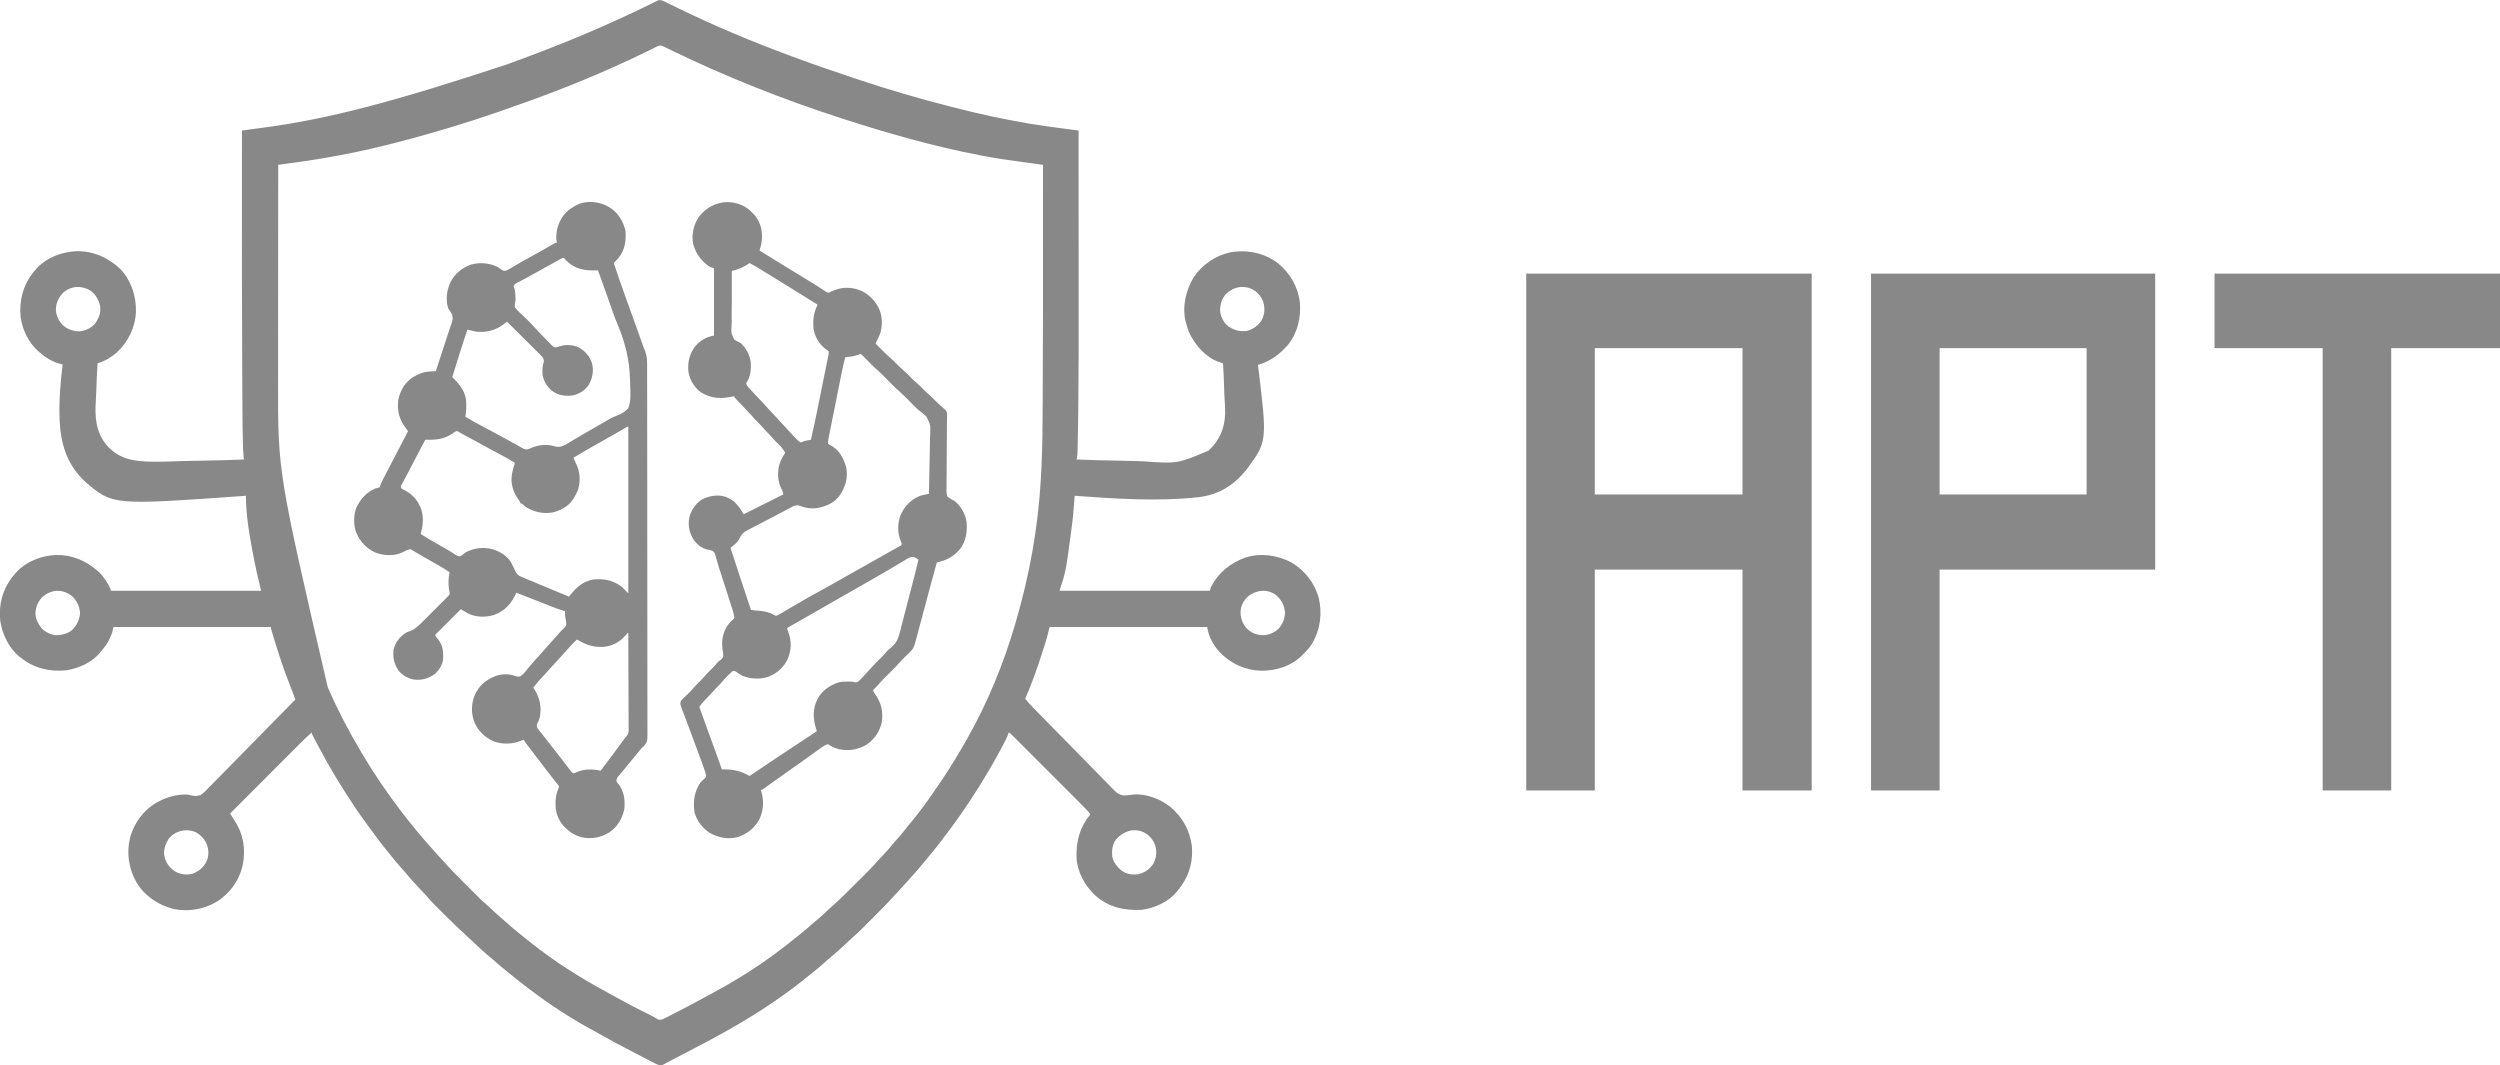 <?xml version="1.0" encoding="UTF-8"?>
<svg version="1.1" xmlns="http://www.w3.org/2000/svg" width="3792" height="1616">
<path d="M0 0 C0.906 0.444 0.906 0.444 1.83 0.896 C3.132 1.535 4.433 2.175 5.733 2.818 C9.25 4.556 12.778 6.271 16.305 7.988 C17.022 8.338 17.739 8.688 18.478 9.048 C72.938 35.584 128.941 58.99 185.715 80.078 C187.449 80.724 189.184 81.37 190.918 82.017 C221.234 93.291 251.818 103.758 282.495 114.003 C285.505 115.008 288.515 116.016 291.524 117.024 C336.747 132.147 382.508 145.506 428.707 157.309 C431.713 158.078 434.717 158.851 437.721 159.624 C473.961 168.926 510.498 176.847 547.391 183.109 C548.186 183.245 548.981 183.38 549.801 183.519 C567.661 186.487 585.603 188.91 603.551 191.277 C605.621 191.552 607.692 191.826 609.762 192.101 C614.746 192.762 619.731 193.421 624.715 194.078 C624.738 237.482 624.756 280.885 624.766 324.289 C624.767 329.483 624.768 334.678 624.77 339.873 C624.77 340.906 624.77 341.94 624.771 343.005 C624.774 357.436 624.78 371.868 624.789 386.299 C624.88 548.479 624.88 548.479 624.273 612.09 C624.264 613.158 624.254 614.226 624.244 615.327 C624.061 635.06 623.822 654.789 623.242 674.515 C623.205 675.832 623.168 677.148 623.13 678.505 C623.091 679.703 623.052 680.902 623.012 682.136 C622.979 683.171 622.945 684.205 622.911 685.271 C622.724 687.953 622.307 690.459 621.715 693.078 C644.325 693.937 666.93 694.542 689.555 694.863 C700.066 695.018 710.565 695.25 721.069 695.674 C774.433 699.626 774.433 699.626 821.876 679.582 C838.497 663.98 846.22 646.102 847.035 623.445 C847.114 615.418 846.637 607.45 846.062 599.447 C845.685 593.517 845.56 587.581 845.41 581.641 C845.083 570.102 844.492 558.595 843.715 547.078 C843.1 546.878 842.485 546.678 841.852 546.471 C840.64 546.073 840.64 546.073 839.403 545.666 C838.603 545.404 837.802 545.141 836.978 544.871 C817.818 538.155 802.551 520.512 793.599 502.953 C791.039 497.524 789.31 491.857 787.715 486.078 C787.469 485.203 787.222 484.328 786.969 483.426 C781.651 460.213 787.576 436.14 799.633 416.098 C812.746 397.079 832.28 383.885 854.777 378.766 C856.418 378.5 858.065 378.274 859.715 378.078 C860.818 377.945 861.922 377.813 863.059 377.676 C886.206 375.512 909.514 381.392 927.878 395.955 C945.813 410.89 957.712 431.815 960.402 455.141 C962.172 478.336 956.835 501.524 941.77 519.77 C929.376 533.695 916.51 543.139 898.715 549.078 C898.055 549.078 897.395 549.078 896.715 549.078 C896.785 549.642 896.855 550.206 896.927 550.787 C910.946 665.587 910.946 665.587 879.771 707.928 C860.521 732.227 837.363 746.493 806.616 750.217 C744.538 756.999 680.821 752.559 618.715 748.078 C618.632 749.228 618.632 749.228 618.548 750.402 C618.294 753.924 618.037 757.446 617.78 760.968 C617.693 762.174 617.607 763.38 617.517 764.623 C616.803 774.381 615.813 784.068 614.527 793.766 C614.423 794.569 614.318 795.372 614.21 796.199 C605.466 862.824 605.466 862.824 595.715 892.078 C670.955 892.078 746.195 892.078 823.715 892.078 C824.375 890.098 825.035 888.118 825.715 886.078 C836.789 864.512 855.076 849.97 877.652 841.766 C901.128 834.453 926.189 838 947.734 849.281 C967.976 861.484 982.338 879.861 988.902 902.645 C994.685 927.084 991.284 951.832 978.238 973.312 C974.419 979.229 969.739 984.178 964.715 989.078 C963.622 990.184 963.622 990.184 962.508 991.312 C946.11 1007.011 923.733 1013.623 901.488 1013.429 C877.56 1012.806 855.695 1002.789 839.11 985.605 C829.216 974.773 821.8 961.671 819.715 947.078 C740.845 947.078 661.975 947.078 580.715 947.078 C579.395 952.358 578.075 957.638 576.715 963.078 C575.869 966.026 575.015 968.945 574.086 971.863 C573.855 972.6 573.625 973.337 573.387 974.096 C572.648 976.446 571.901 978.794 571.152 981.141 C570.893 981.958 570.633 982.776 570.365 983.619 C562.543 1008.21 553.982 1032.384 543.715 1056.078 C547.522 1060.606 551.439 1064.972 555.572 1069.204 C556.13 1069.778 556.688 1070.352 557.263 1070.944 C559.114 1072.848 560.968 1074.748 562.823 1076.648 C564.159 1078.02 565.495 1079.393 566.831 1080.765 C579.001 1093.25 591.236 1105.672 603.49 1118.075 C611.716 1126.403 619.92 1134.751 628.073 1143.151 C635.203 1150.496 642.371 1157.801 649.587 1165.061 C653.399 1168.899 657.19 1172.753 660.936 1176.656 C664.463 1180.329 668.04 1183.947 671.66 1187.529 C672.972 1188.846 674.265 1190.181 675.537 1191.536 C680.979 1197.316 685.702 1202.261 693.995 1202.597 C698.461 1202.494 702.819 1201.947 707.237 1201.325 C727.073 1199.351 748.908 1208.027 764.185 1220.209 C782.139 1235.273 793.365 1255.519 796.465 1278.828 C796.569 1280.243 796.653 1281.66 796.715 1283.078 C796.792 1284.227 796.792 1284.227 796.871 1285.398 C797.693 1307.802 789.999 1328.956 775.715 1346.078 C774.949 1347.044 774.183 1348.009 773.395 1349.004 C760.697 1364.17 740.048 1373.618 720.715 1376.078 C694.399 1377.455 671 1372.575 650.732 1354.869 C634.434 1340.137 622.86 1319.133 621.59 1296.892 C620.767 1272.267 626.697 1250.271 642.715 1231.078 C637.338 1224.549 631.397 1218.619 625.417 1212.651 C624.276 1211.509 623.136 1210.367 621.996 1209.224 C618.916 1206.14 615.832 1203.058 612.749 1199.978 C609.518 1196.75 606.29 1193.519 603.062 1190.29 C597.647 1184.873 592.23 1179.458 586.812 1174.044 C580.543 1167.781 574.278 1161.515 568.015 1155.246 C562.634 1149.861 557.251 1144.477 551.867 1139.095 C548.652 1135.882 545.438 1132.668 542.226 1129.453 C539.211 1126.435 536.193 1123.419 533.174 1120.406 C532.064 1119.298 530.956 1118.189 529.848 1117.079 C528.341 1115.568 526.83 1114.061 525.319 1112.555 C524.473 1111.71 523.627 1110.864 522.756 1109.993 C520.86 1108.032 520.86 1108.032 518.715 1107.078 C518.443 1107.951 518.17 1108.824 517.89 1109.723 C516.773 1112.911 515.465 1115.765 513.914 1118.762 C513.077 1120.383 513.077 1120.383 512.223 1122.036 C511.622 1123.184 511.021 1124.333 510.402 1125.516 C510.092 1126.11 509.782 1126.705 509.462 1127.318 C498.998 1147.371 487.656 1166.869 475.715 1186.078 C475.162 1186.968 474.61 1187.858 474.041 1188.774 C456.777 1216.485 438.168 1243.308 418.207 1269.141 C416.817 1270.946 415.437 1272.758 414.062 1274.574 C409.435 1280.674 404.652 1286.601 399.677 1292.417 C396.981 1295.57 394.348 1298.759 391.777 1302.016 C384.283 1311.456 376.329 1320.52 368.164 1329.383 C366.205 1331.538 364.285 1333.715 362.375 1335.914 C358.831 1339.976 355.168 1343.912 351.465 1347.828 C350.251 1349.114 349.037 1350.4 347.824 1351.688 C346.837 1352.735 346.837 1352.735 345.829 1353.804 C344.392 1355.35 342.969 1356.911 341.559 1358.483 C332.577 1368.473 323.033 1377.912 313.526 1387.398 C311.018 1389.9 308.515 1392.406 306.013 1394.914 C304.057 1396.873 302.1 1398.83 300.142 1400.785 C298.776 1402.15 297.412 1403.517 296.048 1404.884 C291.093 1409.82 286.018 1414.522 280.715 1419.078 C279.396 1420.284 278.083 1421.498 276.785 1422.727 C276.14 1423.335 275.495 1423.943 274.831 1424.57 C274.174 1425.191 273.517 1425.813 272.84 1426.453 C264.275 1434.51 255.652 1442.362 246.504 1449.758 C243.64 1452.141 240.893 1454.617 238.152 1457.141 C233.97 1460.984 229.68 1464.596 225.215 1468.105 C222.684 1470.103 220.198 1472.147 217.715 1474.203 C198.741 1489.739 179.047 1504.371 158.715 1518.078 C157.804 1518.696 157.804 1518.696 156.875 1519.326 C115.789 1547.16 72.048 1570.653 27.991 1593.383 C21.782 1596.595 15.589 1599.839 9.398 1603.084 C7.682 1603.982 5.963 1604.875 4.242 1605.762 C2.49 1606.674 0.75 1607.609 -0.98 1608.562 C-1.853 1609.03 -2.726 1609.498 -3.625 1609.98 C-4.401 1610.407 -5.177 1610.834 -5.976 1611.273 C-9.611 1612.54 -12.119 1611.57 -15.571 1610.114 C-16.733 1609.526 -16.733 1609.526 -17.918 1608.926 C-19.235 1608.264 -19.235 1608.264 -20.579 1607.588 C-21.514 1607.111 -22.448 1606.633 -23.41 1606.141 C-24.39 1605.645 -25.37 1605.149 -26.38 1604.638 C-34.046 1600.746 -41.663 1596.761 -49.258 1592.73 C-52.899 1590.802 -56.554 1588.904 -60.219 1587.02 C-71.556 1581.185 -82.773 1575.205 -93.842 1568.875 C-99.288 1565.762 -104.764 1562.725 -110.295 1559.764 C-144.925 1541.194 -178.166 1519.426 -209.355 1495.552 C-211.379 1494.007 -213.411 1492.473 -215.445 1490.941 C-224.972 1483.743 -234.238 1476.269 -243.414 1468.629 C-245.999 1466.486 -248.611 1464.377 -251.223 1462.266 C-255.537 1458.745 -259.665 1455.056 -263.777 1451.305 C-266.261 1449.1 -268.813 1447.023 -271.41 1444.953 C-278.41 1439.29 -284.861 1433.05 -291.394 1426.86 C-294 1424.405 -296.639 1421.99 -299.285 1419.578 C-312.307 1407.669 -325.027 1395.5 -337.489 1383.005 C-339.873 1380.615 -342.264 1378.23 -344.654 1375.846 C-346.2 1374.3 -347.744 1372.754 -349.289 1371.207 C-349.99 1370.508 -350.691 1369.809 -351.414 1369.089 C-355.357 1365.127 -359.117 1361.062 -362.769 1356.83 C-364.503 1354.827 -366.293 1352.886 -368.117 1350.965 C-368.766 1350.28 -369.414 1349.595 -370.082 1348.889 C-370.747 1348.188 -371.412 1347.488 -372.098 1346.766 C-380.686 1337.671 -389.142 1328.575 -397 1318.832 C-399.369 1315.977 -401.834 1313.244 -404.348 1310.516 C-408.093 1306.437 -411.623 1302.267 -415.043 1297.914 C-417.27 1295.097 -419.538 1292.317 -421.815 1289.54 C-433.295 1275.517 -444.122 1261.057 -454.669 1246.322 C-456.254 1244.121 -457.856 1241.934 -459.465 1239.75 C-468.22 1227.831 -476.306 1215.527 -484.285 1203.078 C-485.268 1201.557 -486.251 1200.036 -487.234 1198.516 C-501.365 1176.526 -514.641 1153.923 -526.842 1130.809 C-528.318 1128.017 -529.808 1125.233 -531.301 1122.449 C-532.234 1120.701 -533.166 1118.952 -534.098 1117.203 C-534.525 1116.405 -534.952 1115.608 -535.393 1114.786 C-538.285 1109.309 -538.285 1109.309 -538.285 1107.078 C-545.167 1112.86 -551.503 1119.16 -557.842 1125.521 C-558.986 1126.665 -560.13 1127.809 -561.274 1128.953 C-564.358 1132.037 -567.439 1135.124 -570.52 1138.212 C-573.748 1141.446 -576.979 1144.677 -580.209 1147.909 C-586.317 1154.02 -592.422 1160.133 -598.526 1166.247 C-605.479 1173.211 -612.435 1180.173 -619.392 1187.134 C-633.693 1201.446 -647.99 1215.761 -662.285 1230.078 C-660.329 1233.373 -658.28 1236.564 -656.125 1239.732 C-642.451 1260.148 -638.308 1283.181 -642.91 1307.266 C-647.838 1330.654 -661.493 1349.946 -681.402 1363.145 C-701.341 1375.278 -724.91 1379.48 -747.91 1374.891 C-771.48 1368.8 -791.686 1355.247 -804.372 1334.283 C-816.202 1313.38 -819.733 1289.32 -813.824 1266.007 C-807.807 1244.475 -793.646 1225.016 -774.262 1213.656 C-762.599 1207.109 -751.425 1203.198 -738.098 1201.703 C-737.297 1201.606 -736.497 1201.509 -735.673 1201.408 C-731.357 1201.012 -727.539 1200.944 -723.315 1201.969 C-715.202 1203.807 -715.202 1203.807 -707.237 1202.179 C-702.106 1198.844 -698.021 1194.322 -693.839 1189.903 C-692.403 1188.46 -690.961 1187.022 -689.516 1185.589 C-685.624 1181.702 -681.797 1177.758 -677.978 1173.799 C-673.971 1169.666 -669.906 1165.59 -665.847 1161.507 C-658.178 1153.776 -650.562 1145.996 -642.963 1138.196 C-634.306 1129.315 -625.592 1120.492 -616.873 1111.672 C-598.946 1093.537 -581.092 1075.331 -563.285 1057.078 C-564.236 1054.536 -565.187 1051.994 -566.138 1049.452 C-566.405 1048.739 -566.671 1048.026 -566.946 1047.292 C-568.474 1043.211 -570.031 1039.144 -571.637 1035.094 C-581.118 1011.124 -589.12 986.633 -596.535 961.953 C-596.73 961.306 -596.925 960.658 -597.126 959.991 C-600.285 949.456 -600.285 949.456 -600.285 947.078 C-679.155 947.078 -758.025 947.078 -839.285 947.078 C-839.945 950.048 -840.605 953.018 -841.285 956.078 C-842.42 958.975 -843.571 961.722 -844.91 964.516 C-845.261 965.253 -845.611 965.99 -845.972 966.75 C-848.996 972.894 -852.706 977.986 -857.285 983.078 C-857.74 983.674 -858.195 984.269 -858.664 984.883 C-870.563 1000.298 -890.862 1009.339 -909.562 1012.66 C-935.262 1015.546 -958.823 1010.013 -979.285 994.078 C-980.02 993.526 -980.755 992.975 -981.512 992.406 C-997.911 979.209 -1007.982 957.809 -1010.969 937.359 C-1013.327 912.902 -1007.595 890.497 -992.41 870.953 C-991.05 869.315 -989.676 867.69 -988.285 866.078 C-987.704 865.4 -987.122 864.722 -986.523 864.023 C-971.68 847.989 -949.831 839.21 -928.285 838.078 C-927.51 838.037 -926.736 837.996 -925.938 837.953 C-902.58 837.345 -881.818 846.219 -864.285 861.078 C-863.547 861.702 -862.808 862.326 -862.047 862.969 C-854.175 870.225 -847.691 880.353 -843.285 890.078 C-843.285 890.738 -843.285 891.398 -843.285 892.078 C-768.045 892.078 -692.805 892.078 -615.285 892.078 C-617.595 882.178 -619.905 872.278 -622.285 862.078 C-623.52 856.353 -624.739 850.639 -625.848 844.891 C-625.987 844.172 -626.127 843.454 -626.271 842.714 C-632.174 812.089 -638.285 779.356 -638.285 748.078 C-639.256 748.148 -640.227 748.218 -641.228 748.29 C-840.165 762.483 -840.165 762.483 -881.689 727.123 C-910.301 700.562 -919.416 669.065 -920.97 631.202 C-921.92 603.737 -919.67 576.319 -916.285 549.078 C-916.964 548.88 -917.643 548.682 -918.342 548.477 C-919.236 548.213 -920.131 547.949 -921.052 547.677 C-921.937 547.417 -922.822 547.157 -923.734 546.888 C-933.253 543.865 -941.77 538.572 -949.285 532.078 C-950.01 531.508 -950.734 530.939 -951.48 530.352 C-967.061 517.594 -977.113 497.167 -979.969 477.461 C-982.297 452.565 -976.908 429.9 -961.41 409.953 C-960.05 408.315 -958.676 406.69 -957.285 405.078 C-956.704 404.4 -956.122 403.722 -955.523 403.023 C-940.45 386.74 -918.32 378.37 -896.51 377.153 C-870.622 376.261 -847.95 386.355 -829.098 403.766 C-812.394 421.316 -804.701 444.592 -805.074 468.539 C-805.9 492.506 -816.611 514.067 -833.879 530.555 C-842.572 537.995 -852.208 544.054 -863.285 547.078 C-864.142 559.778 -864.749 572.466 -865.07 585.191 C-865.227 591.108 -865.457 596.999 -865.881 602.903 C-867.633 628.179 -866.192 651.259 -849.361 671.496 C-832.873 689.663 -815.483 694.644 -791.648 696.007 C-773.613 696.835 -755.565 696.276 -737.537 695.549 C-727.021 695.133 -716.505 694.968 -705.982 694.818 C-684.406 694.507 -662.848 693.897 -641.285 693.078 C-641.439 691.931 -641.593 690.784 -641.751 689.601 C-642.554 682.328 -642.645 675.015 -642.828 667.705 C-642.849 666.917 -642.869 666.129 -642.891 665.317 C-643.327 648.691 -643.5 632.067 -643.588 615.435 C-643.607 612.102 -643.628 608.769 -643.648 605.436 C-643.711 595.25 -643.766 585.064 -643.818 574.877 C-643.843 569.972 -643.869 565.067 -643.896 560.162 C-644.359 474.908 -644.369 389.653 -644.285 194.078 C-643.594 193.986 -642.902 193.893 -642.19 193.798 C-635.565 192.91 -628.941 192.02 -622.318 191.127 C-618.915 190.668 -615.513 190.211 -612.11 189.755 C-509.399 176.008 -409.633 149.034 -243.285 94.078 C-242.323 93.732 -241.361 93.385 -240.37 93.028 C-176.103 69.852 -113.006 44.326 -51.223 15.141 C-50.103 14.612 -50.103 14.612 -48.96 14.072 C-41.647 10.615 -34.353 7.126 -27.105 3.535 C-25.499 2.745 -25.499 2.745 -23.86 1.939 C-21.923 0.984 -19.992 0.017 -18.068 -0.965 C-17.234 -1.376 -16.399 -1.787 -15.539 -2.211 C-14.831 -2.569 -14.123 -2.927 -13.393 -3.295 C-8.516 -4.745 -4.321 -2.134 0 0 Z M-18.512 68.488 C-20.017 69.231 -21.522 69.973 -23.027 70.716 C-23.822 71.111 -24.617 71.506 -25.436 71.913 C-43.222 80.739 -61.178 89.125 -79.315 97.2 C-81.25 98.063 -83.184 98.928 -85.117 99.793 C-140.063 124.369 -196.415 145.422 -253.285 165.078 C-254.247 165.411 -255.209 165.743 -256.199 166.086 C-305.273 183.027 -355.054 197.967 -405.285 211.078 C-406.112 211.295 -406.94 211.511 -407.792 211.734 C-459.743 225.319 -512.062 235.623 -565.273 242.816 C-567.622 243.136 -569.97 243.456 -572.319 243.776 C-577.974 244.546 -583.629 245.314 -589.285 246.078 C-589.331 297.416 -589.366 348.753 -589.387 400.091 C-589.39 406.188 -589.392 412.284 -589.395 418.38 C-589.396 419.594 -589.396 420.807 -589.397 422.057 C-589.405 441.562 -589.421 461.066 -589.439 480.571 C-589.458 500.667 -589.469 520.764 -589.473 540.86 C-589.476 552.113 -589.482 563.366 -589.497 574.619 C-589.723 712.269 -589.723 712.269 -514.285 1038.078 C-513.751 1039.307 -513.751 1039.307 -513.207 1040.561 C-498.702 1073.865 -481.861 1105.872 -463.285 1137.078 C-462.75 1137.985 -462.215 1138.892 -461.664 1139.826 C-444.017 1169.705 -424.296 1198.471 -403.285 1226.078 C-402.839 1226.666 -402.393 1227.254 -401.933 1227.86 C-396.208 1235.398 -390.313 1242.779 -384.285 1250.078 C-382.848 1251.849 -381.41 1253.62 -379.973 1255.391 C-372.311 1264.751 -364.414 1273.907 -356.285 1282.863 C-354.489 1284.852 -352.726 1286.864 -350.973 1288.891 C-346.495 1294.029 -341.846 1299.012 -337.203 1304.001 C-335.786 1305.536 -334.38 1307.081 -332.981 1308.632 C-323.803 1318.762 -314.123 1328.394 -304.448 1338.046 C-302.008 1340.48 -299.574 1342.918 -297.14 1345.357 C-294.779 1347.722 -292.415 1350.084 -290.051 1352.445 C-289.189 1353.309 -288.328 1354.173 -287.44 1355.062 C-283.098 1359.388 -278.699 1363.577 -274.04 1367.561 C-270.99 1370.198 -268.088 1372.994 -265.16 1375.766 C-259.637 1380.961 -253.999 1385.981 -248.213 1390.881 C-244.763 1393.804 -241.376 1396.779 -238.035 1399.828 C-234.086 1403.41 -230.007 1406.77 -225.82 1410.07 C-223.28 1412.082 -220.782 1414.137 -218.285 1416.203 C-210.408 1422.653 -202.369 1428.891 -194.285 1435.078 C-193.564 1435.631 -192.843 1436.184 -192.1 1436.753 C-156.126 1464.176 -116.927 1487.21 -77.123 1508.546 C-74.411 1510.01 -71.713 1511.496 -69.02 1512.992 C-56.626 1519.865 -44.04 1526.286 -31.336 1532.56 C-30.677 1532.886 -30.017 1533.212 -29.338 1533.548 C-28.055 1534.183 -26.771 1534.816 -25.486 1535.448 C-21.257 1537.542 -17.189 1539.815 -13.208 1542.348 C-10.005 1543.564 -7.195 1542.462 -4.124 1541.165 C-3.402 1540.795 -2.68 1540.425 -1.936 1540.044 C-1.106 1539.622 -0.277 1539.2 0.578 1538.766 C1.467 1538.306 2.357 1537.845 3.273 1537.371 C4.683 1536.65 4.683 1536.65 6.121 1535.915 C8.118 1534.891 10.115 1533.865 12.11 1532.835 C15.079 1531.303 18.054 1529.781 21.029 1528.26 C33.519 1521.857 45.875 1515.234 58.171 1508.47 C61.784 1506.493 65.412 1504.545 69.04 1502.597 C94.229 1489.063 119.168 1474.313 142.715 1458.078 C143.429 1457.588 144.144 1457.097 144.88 1456.592 C156.76 1448.421 168.352 1439.954 179.715 1431.078 C180.346 1430.587 180.978 1430.096 181.629 1429.589 C188.514 1424.233 195.334 1418.806 202.066 1413.258 C203.867 1411.776 205.675 1410.302 207.488 1408.836 C212.866 1404.482 218.065 1399.996 223.176 1395.332 C225.834 1392.973 228.569 1390.741 231.34 1388.516 C235.339 1385.281 239.031 1381.925 242.57 1378.195 C244.462 1376.327 246.399 1374.592 248.408 1372.852 C262.458 1360.592 275.599 1347.354 288.763 1334.16 C291.295 1331.623 293.83 1329.091 296.367 1326.56 C298.355 1324.575 300.341 1322.589 302.326 1320.601 C303.706 1319.22 305.089 1317.84 306.471 1316.461 C310.901 1312.014 315.188 1307.508 319.279 1302.748 C320.92 1300.839 322.623 1299.002 324.363 1297.184 C324.971 1296.544 325.58 1295.904 326.206 1295.245 C326.828 1294.592 327.449 1293.939 328.09 1293.266 C333.175 1287.886 338.006 1282.433 342.617 1276.641 C344.847 1273.917 347.194 1271.345 349.59 1268.766 C353.855 1264.131 357.762 1259.309 361.613 1254.334 C364.527 1250.573 367.515 1246.898 370.59 1243.266 C386.01 1224.874 399.808 1205.125 413.241 1185.258 C414.565 1183.299 415.895 1181.345 417.227 1179.391 C430.251 1160.168 442.238 1140.255 453.715 1120.078 C454.334 1118.99 454.954 1117.902 455.592 1116.781 C487.099 1061.182 510.718 1003.364 528.715 942.078 C528.943 941.302 529.171 940.526 529.406 939.727 C550.215 868.678 563.123 797.416 567.402 723.516 C567.463 722.472 567.524 721.428 567.587 720.353 C569.132 693.418 569.845 666.472 570.031 639.496 C570.047 637.49 570.062 635.484 570.078 633.478 C570.142 625.319 570.196 617.16 570.247 609.001 C570.267 605.837 570.288 602.672 570.309 599.507 C570.861 517.417 570.797 435.324 570.715 246.078 C570.029 245.984 569.343 245.891 568.637 245.794 C562.086 244.899 555.534 244.001 548.983 243.101 C545.618 242.639 542.252 242.177 538.886 241.718 C519.856 239.117 500.839 236.51 481.971 232.894 C481.279 232.761 480.586 232.629 479.873 232.492 C479.161 232.356 478.449 232.219 477.715 232.078 C476.969 231.936 476.223 231.794 475.455 231.648 C404.738 218.163 335.153 198.199 266.715 176.078 C265.794 175.781 264.873 175.484 263.925 175.178 C176.162 146.818 90.465 112.794 7.469 72.57 C6.388 72.048 5.307 71.526 4.194 70.988 C2.234 70.039 0.276 69.085 -1.678 68.123 C-2.519 67.715 -3.36 67.307 -4.227 66.887 C-4.945 66.534 -5.664 66.181 -6.405 65.818 C-11.014 64.004 -14.44 66.443 -18.512 68.488 Z M-915.551 440.09 C-922.746 447.725 -926.695 456.26 -926.496 466.844 C-925.66 475.701 -921.868 483.653 -915.469 489.832 C-907.706 496.089 -899.568 498.868 -889.598 498.527 C-881.15 497.382 -872.874 493.639 -867.285 487.078 C-861.54 479.147 -858.13 471.067 -859.285 461.078 C-861.114 451.596 -865.694 443.408 -873.305 437.359 C-886.714 428.684 -903.406 429.306 -915.551 440.09 Z M848.965 441.266 C841.871 448.789 839.264 457.675 839.375 467.781 C840.304 476.793 844.762 485.265 851.715 491.078 C861.028 497.115 868.605 499.173 879.715 498.078 C889.77 495.217 896.797 490.519 902.387 481.664 C906.927 472.823 907.662 463.983 904.992 454.516 C901.67 445.081 895.603 438.568 886.715 434.078 C873.263 428.473 859.579 431.567 848.965 441.266 Z M-947.328 901.934 C-954.154 909.226 -957.655 917.824 -957.504 927.832 C-956.836 934.689 -954.472 940.622 -950.285 946.078 C-949.749 946.903 -949.213 947.728 -948.66 948.578 C-943.093 954.439 -935.307 958.459 -927.277 959.449 C-917.816 959.651 -909.598 957.559 -901.91 951.828 C-894.982 944.57 -890.402 936.264 -889.91 926.078 C-890.377 916.015 -894.752 907.148 -902.035 900.328 C-916.031 888.849 -934.008 889.836 -947.328 901.934 Z M881.516 900.867 C875.08 906.839 871.365 913.91 870.441 922.672 C870.095 932.587 872.704 940.785 879.027 948.516 C886.066 955.86 893.755 959.057 903.902 959.516 C913.047 959.379 920.883 956.126 927.715 950.078 C934.083 942.905 937.476 935.073 937.805 925.445 C937.149 914.72 932.635 906.235 924.715 899.078 C911.435 888.766 894.059 890.663 881.516 900.867 Z M-755.285 1268.078 C-760.643 1276.757 -763.774 1285.257 -761.824 1295.5 C-759.184 1305.5 -754.059 1312.621 -745.285 1318.078 C-737.337 1322.511 -728.962 1323.409 -719.973 1321.617 C-710.394 1318.334 -702.992 1312.114 -698.289 1303.188 C-694.409 1294.648 -694.351 1286.404 -697.246 1277.598 C-700.939 1268.644 -707.039 1261.859 -715.785 1257.703 C-730.352 1252.418 -745.386 1256.385 -755.285 1268.078 Z M681.715 1269.078 C675.824 1276.799 674.923 1285.673 675.715 1295.078 C677.655 1304.402 683.841 1312.202 691.445 1317.637 C699.131 1322.518 706.673 1323.125 715.715 1322.078 C725.774 1319.236 732.799 1314.517 738.387 1305.664 C742.927 1296.823 743.662 1287.983 740.992 1278.516 C737.713 1269.203 731.622 1262.374 722.715 1258.078 C706.831 1251.769 692.747 1257.177 681.715 1269.078 Z " fill="#888888" transform="translate(1011.285,3.922)"/>
<path d="M0 0 C142.89 0 285.78 0 433 0 C433 258.72 433 517.44 433 784 C398.35 784 363.7 784 328 784 C328 673.45 328 562.9 328 449 C254.08 449 180.16 449 104 449 C104 559.55 104 670.1 104 784 C69.68 784 35.36 784 0 784 C0 525.28 0 266.56 0 0 Z M104 113 C104 186.26 104 259.52 104 335 C177.92 335 251.84 335 328 335 C328 261.74 328 188.48 328 113 C254.08 113 180.16 113 104 113 Z " fill="#888888" transform="translate(2315,415)"/>
<path d="M0 0 C142.23 0 284.46 0 431 0 C431 148.17 431 296.34 431 449 C323.09 449 215.18 449 104 449 C104 559.55 104 670.1 104 784 C69.68 784 35.36 784 0 784 C0 525.28 0 266.56 0 0 Z M104 113 C104 186.26 104 259.52 104 335 C177.59 335 251.18 335 327 335 C327 261.74 327 188.48 327 113 C253.41 113 179.82 113 104 113 Z " fill="#888888" transform="translate(2838,415)"/>
<path d="M0 0 C10.255 8.652 15.93 19.11 19.223 32.004 C20.492 47.549 18.218 61.65 8.082 73.973 C5.925 76.388 3.717 78.733 1.473 81.066 C6.83 97.388 12.454 113.596 18.285 129.754 C19.104 132.029 19.922 134.304 20.74 136.58 C22.444 141.317 24.149 146.053 25.854 150.79 C28.507 158.159 31.151 165.532 33.793 172.906 C34.225 174.111 34.656 175.315 35.101 176.557 C35.954 178.94 36.808 181.323 37.662 183.707 C39.639 189.225 41.616 194.744 43.594 200.262 C43.928 201.196 44.263 202.13 44.608 203.093 C44.927 203.984 45.247 204.875 45.576 205.793 C45.866 206.612 46.156 207.431 46.454 208.275 C47.109 210.069 47.793 211.852 48.515 213.62 C51.096 220.103 52.05 225.582 51.987 232.528 C51.994 233.526 52.001 234.523 52.008 235.551 C52.027 238.878 52.017 242.204 52.008 245.531 C52.015 247.946 52.024 250.362 52.035 252.777 C52.054 258.021 52.061 263.264 52.057 268.508 C52.051 276.305 52.068 284.103 52.089 291.9 C52.127 306.637 52.139 321.374 52.141 336.111 C52.143 347.489 52.151 358.868 52.164 370.247 C52.167 373.524 52.171 376.802 52.174 380.079 C52.176 381.301 52.176 381.301 52.177 382.548 C52.202 405.457 52.217 428.366 52.216 451.275 C52.216 452.57 52.216 452.57 52.215 453.891 C52.215 458.267 52.215 462.642 52.214 467.018 C52.214 467.887 52.214 468.755 52.214 469.651 C52.214 471.408 52.214 473.165 52.214 474.922 C52.211 502.274 52.241 529.626 52.296 556.977 C52.357 587.714 52.392 618.451 52.388 649.189 C52.388 652.466 52.388 655.743 52.387 659.019 C52.387 659.826 52.387 660.633 52.387 661.465 C52.387 674.449 52.413 687.433 52.447 700.418 C52.481 713.464 52.485 726.509 52.459 739.555 C52.444 747.305 52.451 755.055 52.49 762.805 C52.517 768.591 52.502 774.377 52.471 780.163 C52.465 782.504 52.472 784.846 52.494 787.186 C52.669 806.866 52.669 806.866 47.62 813.269 C46.271 814.57 44.89 815.84 43.473 817.066 C42.332 818.412 41.21 819.776 40.121 821.164 C39.031 822.486 37.94 823.808 36.848 825.129 C35.633 826.602 34.418 828.074 33.203 829.547 C32.589 830.291 31.974 831.035 31.341 831.802 C29.484 834.052 27.629 836.303 25.773 838.555 C25.172 839.284 24.572 840.013 23.952 840.764 C22.767 842.204 21.584 843.644 20.401 845.085 C17.834 848.212 15.26 851.329 12.629 854.402 C11.407 855.845 11.407 855.845 10.16 857.316 C9.463 858.126 8.765 858.935 8.047 859.77 C6.291 862.331 5.602 863.963 5.473 867.066 C6.502 869.068 6.502 869.068 8.16 870.816 C17.021 881.774 18.841 895.348 17.473 909.066 C14.588 923.458 7.151 935.989 -5.027 944.441 C-18.305 952.602 -32.298 955.325 -47.715 951.941 C-57.404 949.18 -65.428 944.15 -72.527 937.066 C-73.06 936.546 -73.592 936.025 -74.141 935.488 C-82.91 926.153 -86.923 914.035 -86.902 901.441 C-86.903 900.565 -86.903 899.688 -86.904 898.785 C-86.778 891.284 -85.321 885.056 -82.527 878.066 C-82.197 877.076 -81.867 876.086 -81.527 875.066 C-82.438 873.276 -82.438 873.276 -83.922 871.512 C-84.46 870.821 -84.998 870.131 -85.553 869.42 C-86.142 868.685 -86.732 867.949 -87.34 867.191 C-87.939 866.428 -88.537 865.664 -89.154 864.877 C-90.372 863.324 -91.593 861.774 -92.819 860.228 C-95.084 857.362 -97.306 854.466 -99.527 851.566 C-100.718 850.02 -100.718 850.02 -101.934 848.441 C-105.533 843.762 -109.116 839.069 -112.7 834.376 C-115.225 831.072 -117.753 827.77 -120.297 824.48 C-125.495 817.759 -130.574 810.971 -135.527 804.066 C-136.11 804.332 -136.693 804.597 -137.293 804.871 C-151.313 810.911 -164.961 811.467 -179.527 807.066 C-193.55 800.951 -203.19 792.21 -209.684 778.242 C-215.18 764.067 -214.956 750.02 -209.273 735.965 C-202.413 721.198 -191.694 712.623 -176.605 707.012 C-166.766 703.99 -157.23 704.067 -147.59 707.504 C-144.11 708.555 -144.11 708.555 -140.527 708.066 C-135.395 704.764 -131.667 699.693 -127.968 694.922 C-126.306 692.781 -124.532 690.764 -122.715 688.754 C-122.201 688.157 -121.686 687.56 -121.156 686.945 C-116.918 682.056 -112.536 677.29 -108.199 672.488 C-104.804 668.723 -101.417 664.954 -98.09 661.129 C-95.279 657.901 -92.412 654.729 -89.527 651.566 C-86.034 647.735 -82.545 643.906 -79.207 639.938 C-77.527 638.066 -77.527 638.066 -75.473 636.289 C-73.283 634.274 -71.843 632.746 -70.527 630.066 C-70.536 626.389 -71.064 623.122 -71.844 619.531 C-72.549 615.957 -72.634 612.7 -72.527 609.066 C-73.385 608.829 -73.385 608.829 -74.26 608.586 C-81.509 606.501 -88.467 603.851 -95.473 601.066 C-97.321 600.338 -99.17 599.609 -101.019 598.88 C-103.583 597.868 -106.145 596.852 -108.707 595.837 C-112.573 594.306 -116.441 592.779 -120.309 591.253 C-123.32 590.065 -126.33 588.875 -129.339 587.684 C-135.05 585.424 -140.768 583.199 -146.527 581.066 C-146.928 581.961 -147.329 582.856 -147.742 583.777 C-154.553 598.473 -163.898 608.575 -179.34 614.441 C-192.027 618.856 -206.897 618.469 -219.168 612.859 C-221.346 611.666 -223.437 610.406 -225.527 609.066 C-228.002 607.581 -228.002 607.581 -230.527 606.066 C-243.397 618.936 -256.267 631.806 -269.527 645.066 C-267.754 649.043 -267.754 649.043 -265.152 651.754 C-257.885 660.183 -256.865 670.405 -257.357 681.067 C-258.136 690.207 -263.089 697.782 -269.527 704.066 C-279.4 711.324 -289.616 714.265 -301.789 712.793 C-310.996 711.09 -319.801 706.13 -325.379 698.551 C-331.999 688.58 -333.948 678.937 -332.527 667.066 C-329.638 655.756 -322.461 647.037 -312.527 641.066 C-310.712 640.4 -308.888 639.757 -307.058 639.13 C-299.067 635.851 -293.681 630.255 -287.727 624.23 C-286.554 623.065 -285.38 621.901 -284.206 620.737 C-281.767 618.313 -279.341 615.876 -276.923 613.43 C-273.826 610.298 -270.695 607.201 -267.554 604.113 C-265.132 601.724 -262.729 599.316 -260.331 596.902 C-259.183 595.751 -258.03 594.607 -256.87 593.469 C-255.256 591.88 -253.67 590.268 -252.089 588.647 C-251.181 587.736 -250.273 586.825 -249.338 585.887 C-247.171 583.115 -247.171 583.115 -247.718 579.441 C-247.985 578.328 -248.252 577.214 -248.527 576.066 C-249.507 566.998 -249.637 558.956 -247.527 550.066 C-253.862 545.698 -260.364 541.8 -267.09 538.066 C-275.697 533.246 -284.258 528.353 -292.777 523.379 C-293.807 522.779 -294.836 522.179 -295.897 521.561 C-303.128 517.332 -303.128 517.332 -306.527 515.066 C-311.187 515.502 -314.778 517.629 -318.832 519.812 C-331.665 525.783 -346.436 525.065 -359.527 520.441 C-373.809 514.298 -383.702 503.277 -389.527 489.066 C-393.485 477.859 -393.328 462.709 -388.848 451.695 C-382.353 438.763 -373.982 428.931 -360.527 423.066 C-359.182 422.698 -357.829 422.358 -356.465 422.066 C-355.495 421.736 -354.526 421.406 -353.527 421.066 C-352.799 419.088 -352.144 417.082 -351.527 415.066 C-350.423 412.752 -349.295 410.481 -348.105 408.211 C-347.769 407.56 -347.432 406.909 -347.086 406.239 C-345.987 404.117 -344.882 401.998 -343.777 399.879 C-343.009 398.397 -342.24 396.915 -341.472 395.433 C-339.912 392.422 -338.348 389.412 -336.783 386.404 C-334.729 382.457 -332.684 378.507 -330.641 374.555 C-323.991 361.696 -317.293 348.864 -310.527 336.066 C-310.93 335.532 -311.333 334.997 -311.748 334.446 C-312.281 333.737 -312.814 333.028 -313.363 332.297 C-313.89 331.597 -314.416 330.897 -314.958 330.177 C-324.242 317.69 -327.2 304.454 -325.527 289.066 C-322.808 275.207 -315.805 262.836 -304.027 254.754 C-294.986 249.146 -286.76 245.91 -276.09 245.441 C-275.358 245.403 -274.627 245.364 -273.873 245.324 C-272.092 245.231 -270.309 245.148 -268.527 245.066 C-266.107 237.711 -263.69 230.354 -261.276 222.996 C-260.459 220.506 -259.641 218.016 -258.821 215.526 C-256.43 208.259 -254.063 200.985 -251.714 193.704 C-250.517 190.035 -249.284 186.379 -248.047 182.723 C-247.282 180.397 -246.517 178.07 -245.754 175.742 C-245.385 174.681 -245.016 173.62 -244.636 172.527 C-242.556 166.088 -242.556 166.088 -243.629 159.566 C-245.37 156.191 -247.388 153.198 -249.527 150.066 C-254.1 136.196 -251.845 121.277 -245.465 108.441 C-238.488 96.24 -227.833 87.619 -214.465 83.191 C-200.911 79.717 -187.209 81.034 -174.527 87.066 C-172.132 88.622 -169.844 90.229 -167.598 91.992 C-164.794 93.447 -163.542 92.896 -160.527 92.066 C-158.05 90.87 -158.05 90.87 -155.562 89.328 C-154.609 88.761 -153.655 88.195 -152.673 87.611 C-151.656 86.998 -150.638 86.385 -149.59 85.754 C-141.581 81.002 -133.537 76.361 -125.34 71.941 C-116.157 66.983 -107.078 61.862 -98.031 56.66 C-97.266 56.221 -96.5 55.781 -95.711 55.328 C-94.286 54.505 -92.865 53.674 -91.449 52.836 C-86.737 50.066 -86.737 50.066 -84.527 50.066 C-84.857 49.076 -85.187 48.086 -85.527 47.066 C-86.674 32.976 -82.961 19.645 -74.453 8.301 C-69.754 2.822 -64.793 -1.369 -58.527 -4.934 C-57.858 -5.323 -57.189 -5.712 -56.5 -6.113 C-38.683 -15.78 -15.677 -11.994 0 0 Z M-80.504 75.672 C-81.555 76.237 -82.607 76.801 -83.69 77.383 C-84.833 78 -85.975 78.618 -87.152 79.254 C-88.028 79.726 -88.028 79.726 -88.922 80.208 C-97.99 85.099 -106.986 90.107 -115.933 95.217 C-120.996 98.101 -126.086 100.919 -131.227 103.664 C-132.331 104.254 -133.436 104.845 -134.574 105.453 C-136.709 106.589 -138.847 107.719 -140.989 108.842 C-141.946 109.352 -142.904 109.862 -143.891 110.387 C-144.739 110.833 -145.588 111.279 -146.462 111.739 C-148.806 113.051 -148.806 113.051 -150.527 116.066 C-149.907 118.081 -149.231 120.079 -148.527 122.066 C-148.213 124.675 -147.979 127.201 -147.84 129.816 C-147.753 131.131 -147.667 132.446 -147.578 133.801 C-147.443 136.215 -147.519 138.033 -148.136 140.384 C-148.83 143.25 -149.049 145.147 -148.527 148.066 C-145.258 152.706 -141.206 156.38 -137.027 160.191 C-135.923 161.232 -134.822 162.275 -133.723 163.32 C-132.112 164.853 -130.499 166.384 -128.878 167.905 C-125.549 171.038 -122.506 174.272 -119.557 177.757 C-114.891 183.067 -109.897 188.08 -104.939 193.115 C-103.614 194.467 -102.296 195.826 -100.986 197.191 C-99.077 199.178 -97.147 201.142 -95.211 203.102 C-94.63 203.716 -94.048 204.33 -93.449 204.963 C-91.865 206.54 -90.431 207.896 -88.527 209.066 C-85.064 209.001 -82.775 208.154 -79.527 207.004 C-70.678 204.414 -59.846 205.1 -51.527 209.066 C-41.508 214.921 -35.482 222.243 -31.527 233.066 C-28.806 244.504 -30.603 255.033 -36.152 265.254 C-41.549 273.742 -50.189 279.259 -59.906 281.652 C-71.099 283.42 -81.186 282.127 -90.715 275.941 C-99.351 269.448 -104.396 261.708 -106.527 251.066 C-107.159 243.626 -106.786 237.145 -104.527 230.066 C-104.776 225.181 -107.348 222.698 -110.69 219.45 C-111.226 218.913 -111.763 218.376 -112.316 217.822 C-114.087 216.054 -115.871 214.301 -117.656 212.547 C-118.889 211.322 -120.12 210.096 -121.351 208.869 C-124.589 205.646 -127.839 202.435 -131.092 199.227 C-134.41 195.95 -137.717 192.661 -141.025 189.373 C-147.515 182.926 -154.017 176.492 -160.527 170.066 C-161.064 170.476 -161.6 170.885 -162.153 171.307 C-162.864 171.845 -163.575 172.384 -164.307 172.938 C-165.008 173.472 -165.71 174.005 -166.433 174.554 C-178.697 183.41 -192.544 186.793 -207.527 185.066 C-211.891 184.184 -216.211 183.157 -220.527 182.066 C-228.69 205.91 -236.098 229.986 -243.527 254.066 C-242.353 255.241 -242.353 255.241 -241.154 256.439 C-230.959 266.636 -222.671 277.756 -222.297 292.758 C-222.301 294.382 -222.315 296.005 -222.34 297.629 C-222.34 298.44 -222.341 299.252 -222.342 300.088 C-222.376 304.843 -222.74 309.377 -223.527 314.066 C-217.034 318.25 -210.342 321.935 -203.527 325.566 C-201.79 326.497 -200.053 327.428 -198.315 328.359 C-197.131 328.993 -195.947 329.628 -194.762 330.262 C-188.924 333.386 -183.099 336.536 -177.277 339.691 C-175.812 340.485 -175.812 340.485 -174.318 341.295 C-165.727 345.953 -157.147 350.629 -148.57 355.312 C-147.752 355.754 -146.934 356.196 -146.091 356.652 C-144.253 357.666 -142.432 358.714 -140.624 359.782 C-139.66 360.341 -138.696 360.9 -137.703 361.477 C-136.832 361.995 -135.961 362.513 -135.064 363.047 C-131.296 364.561 -128.86 363.584 -125.203 362.164 C-124.423 361.822 -123.643 361.481 -122.84 361.129 C-110.762 356.223 -98.881 355.596 -86.414 359.508 C-78.17 361.103 -72.479 357.069 -65.715 352.941 C-63.56 351.655 -61.405 350.37 -59.25 349.086 C-58.14 348.42 -57.031 347.755 -55.887 347.069 C-50.509 343.864 -45.081 340.748 -39.652 337.629 C-37.47 336.371 -35.288 335.113 -33.105 333.855 C-29.816 331.96 -26.526 330.066 -23.236 328.171 C-19.958 326.282 -16.68 324.393 -13.402 322.504 C-12.464 321.964 -11.526 321.424 -10.559 320.867 C-8.524 319.695 -6.511 318.484 -4.516 317.245 C-1.291 315.346 2.024 314.075 5.523 312.759 C12.424 309.897 18.654 306.932 23.473 301.066 C27.667 290.493 26.792 278.585 26.322 267.416 C26.222 264.797 26.166 262.181 26.122 259.561 C25.529 227.683 18.666 201.076 6.201 171.666 C2.127 161.975 -1.228 152.032 -4.646 142.096 C-6.347 137.177 -8.096 132.276 -9.848 127.375 C-10.167 126.478 -10.487 125.581 -10.817 124.657 C-14.695 113.784 -18.589 102.918 -22.527 92.066 C-24.467 92.136 -24.467 92.136 -26.445 92.207 C-42.857 92.623 -56.409 90.37 -68.953 78.836 C-70.347 77.437 -71.721 76.017 -73.066 74.57 C-73.79 73.826 -73.79 73.826 -74.527 73.066 C-76.609 73.066 -78.739 74.724 -80.504 75.672 Z M18.074 331.602 C16.664 332.433 16.664 332.433 15.225 333.281 C14.193 333.891 13.161 334.501 12.098 335.129 C3.123 340.402 -5.911 345.54 -15.027 350.566 C-26.839 357.084 -38.508 363.825 -50.135 370.666 C-53.252 372.491 -56.386 374.283 -59.527 376.066 C-58.505 379.474 -57.308 382.529 -55.59 385.629 C-49.504 397.595 -48.929 411.346 -52.484 424.117 C-54.256 429.126 -56.708 433.577 -59.527 438.066 C-59.98 438.799 -60.432 439.531 -60.898 440.285 C-67.741 450.365 -79.831 456.714 -91.527 459.379 C-106.816 461.883 -120.574 458.538 -133.527 450.066 C-134.868 448.74 -136.203 447.409 -137.527 446.066 C-138.187 446.066 -138.847 446.066 -139.527 446.066 C-139.798 445.493 -140.069 444.919 -140.348 444.328 C-141.547 442.03 -142.912 439.999 -144.402 437.879 C-152.019 426.509 -155.254 414.138 -152.922 400.535 C-151.759 394.915 -150.417 389.489 -148.527 384.066 C-155.809 379.592 -163.237 375.461 -170.777 371.441 C-173.093 370.201 -175.408 368.96 -177.723 367.719 C-178.87 367.104 -180.018 366.489 -181.2 365.855 C-186.029 363.259 -190.842 360.634 -195.652 358.004 C-201.447 354.836 -207.245 351.675 -213.055 348.535 C-214.144 347.946 -215.234 347.357 -216.357 346.75 C-218.462 345.613 -220.568 344.477 -222.674 343.342 C-223.627 342.827 -224.581 342.312 -225.562 341.781 C-226.821 341.102 -226.821 341.102 -228.106 340.41 C-229.835 339.451 -231.533 338.437 -233.209 337.388 C-235.381 335.867 -235.381 335.867 -237.578 336.203 C-239.843 337.206 -241.703 338.432 -243.715 339.879 C-256.726 348.744 -269.249 349.385 -284.527 349.066 C-290.776 360.888 -296.974 372.735 -303.108 384.616 C-305.845 389.914 -308.591 395.204 -311.397 400.465 C-312.331 402.214 -313.259 403.966 -314.188 405.718 C-315.352 407.912 -316.524 410.101 -317.704 412.286 C-318.222 413.265 -318.74 414.245 -319.273 415.254 C-319.734 416.114 -320.195 416.974 -320.67 417.859 C-321.843 420.183 -321.843 420.183 -320.527 423.066 C-318.31 424.439 -318.31 424.439 -315.59 425.691 C-302.852 432.391 -294.953 442.027 -290.289 455.488 C-286.735 467.517 -287.876 480.23 -291.527 492.066 C-282.721 497.563 -273.814 502.83 -264.777 507.941 C-250.979 515.746 -250.979 515.746 -245.109 519.395 C-244.331 519.874 -243.553 520.354 -242.751 520.848 C-241.354 521.717 -239.966 522.599 -238.589 523.5 C-235.784 525.234 -234.209 526.198 -230.898 525.559 C-228.27 523.905 -225.94 522.019 -223.527 520.066 C-210.935 513.086 -196.405 511.515 -182.527 515.066 C-171.788 518.316 -160.25 524.982 -154.451 534.909 C-152.309 538.921 -150.351 543.014 -148.475 547.157 C-146.13 551.881 -144.604 554.503 -139.611 556.587 C-138.607 557.014 -137.604 557.442 -136.57 557.883 C-135.479 558.329 -134.389 558.775 -133.266 559.234 C-132.128 559.714 -130.991 560.194 -129.819 560.688 C-126.78 561.966 -123.735 563.231 -120.688 564.489 C-117.682 565.733 -114.684 566.995 -111.686 568.256 C-105.806 570.723 -99.919 573.172 -94.029 575.614 C-88.269 578.003 -82.514 580.405 -76.758 582.805 C-74.766 583.635 -72.774 584.464 -70.782 585.294 C-69.544 585.81 -69.544 585.81 -68.281 586.336 C-67.702 586.577 -67.124 586.818 -66.527 587.066 C-65.598 585.904 -65.598 585.904 -64.651 584.718 C-55.039 572.714 -45.135 563.837 -29.527 561.066 C-13.476 559.455 0.435 562.09 13.473 572.066 C15.956 574.281 18.234 576.609 20.473 579.066 C21.958 580.551 21.958 580.551 23.473 582.066 C23.473 498.576 23.473 415.086 23.473 329.066 C21.513 329.066 19.701 330.637 18.074 331.602 Z M22.473 642.066 C21.122 643.592 19.792 645.138 18.473 646.691 C9.519 656.69 -1.778 662.447 -15.277 663.305 C-28.551 663.65 -39.084 660.975 -50.527 654.066 C-51.855 653.388 -53.186 652.717 -54.527 652.066 C-59.382 656.822 -64.097 661.621 -68.523 666.777 C-71.096 669.716 -73.747 672.578 -76.402 675.441 C-81.495 680.938 -86.529 686.483 -91.527 692.066 C-96.372 697.47 -101.24 702.85 -106.152 708.191 C-113.785 716.27 -113.785 716.27 -120.527 725.066 C-120.141 725.661 -119.754 726.255 -119.355 726.867 C-110.758 740.55 -107.655 754.249 -110.777 770.34 C-111.736 773.826 -113.114 776.946 -114.82 780.129 C-115.72 782.594 -115.359 783.599 -114.527 786.066 C-113.359 787.94 -113.359 787.94 -111.859 789.762 C-111.303 790.468 -110.747 791.175 -110.174 791.902 C-109.569 792.658 -108.963 793.413 -108.34 794.191 C-107.055 795.819 -105.769 797.446 -104.484 799.074 C-103.496 800.32 -103.496 800.32 -102.487 801.591 C-99.475 805.396 -96.502 809.232 -93.527 813.066 C-92.366 814.56 -91.205 816.054 -90.043 817.547 C-89.466 818.289 -88.889 819.03 -88.295 819.794 C-86.493 822.111 -84.69 824.427 -82.887 826.742 C-82.288 827.512 -81.689 828.281 -81.072 829.074 C-79.888 830.594 -78.705 832.114 -77.52 833.633 C-74.837 837.079 -72.166 840.532 -69.531 844.016 C-68.844 844.921 -68.844 844.921 -68.144 845.844 C-66.93 847.447 -65.723 849.053 -64.516 850.66 C-62.577 853.241 -62.577 853.241 -59.527 855.066 C-57.37 854.487 -57.37 854.487 -55.09 853.316 C-43.231 848.254 -31.023 848.334 -18.527 851.066 C-10.329 840.544 -2.417 829.821 5.473 819.066 C8.013 815.607 10.555 812.149 13.098 808.691 C13.677 807.901 14.257 807.111 14.854 806.296 C15.401 805.553 15.948 804.809 16.512 804.043 C16.988 803.394 17.465 802.745 17.956 802.077 C19.473 800.066 19.473 800.066 21.537 797.841 C23.882 794.479 23.967 792.722 23.954 788.657 C23.959 787.362 23.965 786.068 23.97 784.735 C23.956 783.308 23.942 781.881 23.927 780.454 C23.926 778.946 23.926 777.438 23.929 775.93 C23.93 771.841 23.906 767.753 23.878 763.664 C23.853 759.39 23.851 755.115 23.846 750.84 C23.834 742.747 23.801 734.655 23.761 726.563 C23.716 717.349 23.694 708.135 23.674 698.921 C23.632 679.969 23.562 661.018 23.473 642.066 C23.143 642.066 22.813 642.066 22.473 642.066 Z " fill="#888888" transform="translate(929.527,317.934)"/>
<path d="M0 0 C142.89 0 285.78 0 433 0 C433 37.29 433 74.58 433 113 C378.55 113 324.1 113 268 113 C268 334.43 268 555.86 268 784 C233.68 784 199.36 784 164 784 C164 562.57 164 341.14 164 113 C109.88 113 55.76 113 0 113 C0 75.71 0 38.42 0 0 Z " fill="#888888" transform="translate(3359,415)"/>
<path d="M0 0 C11.835 7.66 20.582 18.077 24.111 32.05 C26.492 43.692 25.605 54.892 21.625 66.125 C31.506 72.349 41.446 78.467 51.428 84.528 C59.943 89.701 68.428 94.921 76.909 100.149 C85.121 105.208 93.347 110.24 101.605 115.223 C105.933 117.841 110.222 120.492 114.438 123.289 C115.172 123.771 115.907 124.252 116.664 124.749 C118.009 125.636 119.345 126.539 120.668 127.458 C122.615 128.795 122.615 128.795 125.625 130.125 C128.277 129.616 128.277 129.616 130.625 128.125 C132.455 127.428 134.288 126.741 136.125 126.062 C137.043 125.721 137.961 125.379 138.906 125.027 C151.037 121.001 164.843 122.351 176.461 127.344 C186.833 132.573 194.887 140.039 200.625 150.125 C201.014 150.794 201.404 151.463 201.805 152.152 C208.105 163.764 208.609 178.503 204.938 191.062 C203.06 196.679 200.321 201.867 197.625 207.125 C200.287 209.817 202.956 212.503 205.625 215.188 C206.369 215.94 207.113 216.692 207.879 217.467 C212.049 221.655 216.305 225.652 220.785 229.506 C223.529 231.92 226.075 234.509 228.625 237.125 C231.867 240.412 235.105 243.633 238.625 246.625 C242.715 250.101 246.435 253.907 250.203 257.723 C252.928 260.468 255.675 263.118 258.625 265.625 C262.714 269.1 266.433 272.906 270.201 276.72 C273.531 280.076 276.964 283.222 280.566 286.285 C283.691 289.078 286.602 292.081 289.543 295.063 C292.857 298.405 296.277 301.554 299.871 304.59 C300.739 305.35 300.739 305.35 301.625 306.125 C302.312 306.707 302.999 307.288 303.707 307.888 C306.07 310.643 306.11 311.872 306.07 315.456 C306.068 316.537 306.066 317.618 306.064 318.731 C306.03 320.503 306.03 320.503 305.996 322.31 C305.985 324.181 305.985 324.181 305.974 326.09 C305.957 328.802 305.932 331.513 305.897 334.224 C305.843 338.515 305.827 342.806 305.819 347.097 C305.79 359.299 305.725 371.501 305.588 383.702 C305.512 390.443 305.476 397.183 305.484 403.924 C305.486 408.187 305.44 412.446 305.359 416.708 C305.311 419.99 305.335 423.27 305.348 426.552 C305.311 427.727 305.275 428.902 305.237 430.112 C305.292 433.458 305.45 435.987 306.625 439.125 C309.964 442.204 313.616 444.057 317.625 446.125 C327.223 453.786 333.494 465.123 335.625 477.125 C337.152 492.33 335.027 506.649 325.625 519.125 C316.163 530.316 304.861 536.326 290.625 539.125 C289.079 544.749 287.539 550.374 286 556 C285.751 556.911 285.501 557.823 285.244 558.762 C281.367 572.945 277.543 587.141 273.744 601.346 C273 604.129 272.255 606.913 271.51 609.697 C269.254 618.129 267 626.562 264.752 634.996 C263.8 638.565 262.846 642.134 261.891 645.702 C261.441 647.385 260.993 649.067 260.545 650.751 C259.927 653.077 259.304 655.403 258.681 657.728 C258.501 658.408 258.322 659.088 258.137 659.788 C256.501 665.862 255.07 670.074 250.52 674.488 C249.7 675.293 248.881 676.098 248.037 676.928 C247.179 677.756 246.321 678.584 245.438 679.438 C238.608 686.04 238.608 686.04 232.199 693.043 C227.203 698.878 221.634 704.172 216.168 709.562 C210.966 714.697 205.834 719.838 201.105 725.42 C198.75 728.133 196.195 730.617 193.625 733.125 C195.013 736.067 196.631 738.654 198.5 741.312 C206.793 753.67 209.238 766.454 207.195 781.234 C204.167 795.368 196.492 806.929 184.668 815.191 C171.538 823.265 156.89 825.779 141.688 822.363 C136.99 820.988 132.755 819.34 128.562 816.812 C125.904 814.895 125.904 814.895 123.693 815.36 C121.39 816.212 119.626 817.284 117.605 818.68 C116.839 819.206 116.072 819.733 115.281 820.275 C114.467 820.844 113.652 821.414 112.812 822 C111.962 822.588 111.112 823.176 110.236 823.781 C104.555 827.728 98.953 831.771 93.397 835.89 C85.734 841.558 77.89 846.967 70.072 852.417 C58.856 860.245 47.725 868.189 36.648 876.215 C35.639 876.944 35.639 876.944 34.608 877.687 C33.273 878.655 31.943 879.631 30.618 880.614 C25.84 884.125 25.84 884.125 23.625 884.125 C23.842 884.794 24.058 885.463 24.281 886.152 C28.588 901.007 27.978 915.79 21 929.688 C13.507 942.639 2.661 951.136 -11.449 955.812 C-26.332 959.774 -41.133 956.704 -54.266 949.195 C-65.003 942.046 -73.674 930.833 -76.938 918.207 C-79.239 901.991 -77.458 887.375 -68.266 873.547 C-66.443 871.212 -64.554 869.424 -62.312 867.5 C-60.627 866.006 -60.627 866.006 -59.375 864.125 C-59.316 862.141 -59.316 862.141 -59.959 860.072 C-60.17 859.276 -60.381 858.479 -60.598 857.659 C-61.951 853.247 -63.484 848.918 -65.094 844.594 C-65.464 843.584 -65.835 842.575 -66.217 841.534 C-67.016 839.36 -67.817 837.188 -68.621 835.016 C-69.89 831.585 -71.15 828.152 -72.409 824.719 C-76.362 813.949 -80.343 803.191 -84.37 792.449 C-86.058 787.942 -87.738 783.431 -89.417 778.92 C-90.61 775.727 -91.818 772.539 -93.025 769.352 C-93.752 767.403 -94.478 765.453 -95.203 763.504 C-95.542 762.623 -95.88 761.742 -96.229 760.834 C-99.06 753.142 -99.06 753.142 -97.375 749.125 C-95.996 747.307 -95.996 747.307 -94.242 745.637 C-93.604 745.017 -92.967 744.397 -92.31 743.759 C-91.63 743.117 -90.95 742.474 -90.25 741.812 C-88.865 740.469 -87.483 739.124 -86.102 737.777 C-85.118 736.822 -85.118 736.822 -84.114 735.847 C-81.624 733.381 -79.367 730.755 -77.109 728.078 C-74.356 724.977 -71.374 722.104 -68.423 719.193 C-65.174 715.971 -62.15 712.631 -59.184 709.152 C-56.203 705.812 -52.977 702.719 -49.793 699.574 C-47.064 696.81 -44.517 693.949 -42.055 690.945 C-40.375 689.125 -40.375 689.125 -38.32 687.742 C-35.847 685.981 -34.682 684.897 -33.375 682.125 C-33.229 678.214 -33.87 674.386 -34.432 670.526 C-36.278 657.715 -33.898 645.44 -26.668 634.555 C-24.085 631.144 -21.638 628.34 -18.312 625.625 C-17.673 624.8 -17.034 623.975 -16.375 623.125 C-17.694 614.588 -20.743 606.368 -23.391 598.164 C-23.889 596.608 -24.388 595.052 -24.886 593.496 C-26.195 589.409 -27.509 585.323 -28.825 581.238 C-30.401 576.338 -31.972 571.437 -33.543 566.535 C-34.801 562.61 -36.063 558.686 -37.333 554.765 C-39.382 548.431 -41.413 542.105 -43.228 535.699 C-43.488 534.798 -43.749 533.897 -44.017 532.969 C-44.463 531.406 -44.89 529.838 -45.291 528.262 C-46.358 524.558 -47.08 523.3 -50.452 521.294 C-53.634 520.235 -53.634 520.235 -57.055 519.719 C-65.124 518.276 -72.398 512.502 -77.375 506.125 C-84.655 494.894 -87.376 484.05 -84.688 470.715 C-81.543 459.514 -75.998 450.838 -66.375 444.125 C-55.291 438.442 -43.471 435.946 -31.188 439.25 C-16.625 444.309 -10.118 452.851 -2.375 466.125 C17.425 456.225 37.225 446.325 57.625 436.125 C57.625 432.712 56.847 431.348 55.25 428.375 C49.172 416.459 48.45 404.06 51.625 391.125 C53.825 384.625 56.501 378.624 60.625 373.125 C57.51 366.272 51.674 361.111 46.371 355.902 C44.56 354.059 42.872 352.147 41.188 350.188 C38.769 347.379 36.266 344.725 33.625 342.125 C30.353 338.903 27.332 335.539 24.34 332.059 C22.125 329.561 19.756 327.245 17.375 324.906 C14.919 322.406 12.662 319.748 10.375 317.094 C8.687 315.195 6.937 313.405 5.125 311.625 C2.691 309.234 0.411 306.775 -1.812 304.188 C-4.902 300.596 -8.2 297.279 -11.574 293.957 C-13.686 291.808 -15.568 289.535 -17.375 287.125 C-17.955 287.258 -18.535 287.391 -19.133 287.527 C-37.005 291.568 -51.367 290.692 -67.375 281.125 C-77.303 273.77 -83.859 262.728 -86.09 250.555 C-87.747 236.436 -84.924 223.632 -76.375 212.125 C-68.919 202.793 -59.16 197.089 -47.375 195.125 C-47.375 161.465 -47.375 127.805 -47.375 93.125 C-50.345 92.135 -50.345 92.135 -53.375 91.125 C-65.717 83.08 -74.184 72.231 -78.375 58.125 C-78.568 57.526 -78.762 56.926 -78.961 56.309 C-81.726 41.726 -78.503 27.387 -70.375 15.125 C-53.393 -7.095 -24.658 -14.069 0 0 Z M6.625 85.125 C5.924 85.596 5.223 86.066 4.5 86.551 C-3.649 91.899 -10.961 94.808 -20.375 97.125 C-20.429 110.457 -20.433 123.787 -20.38 137.118 C-20.359 144.369 -20.412 151.614 -20.526 158.863 C-20.589 163.42 -20.602 167.977 -20.606 172.535 C-20.619 174.71 -20.652 176.885 -20.708 179.059 C-21.476 190.893 -21.476 190.893 -16.773 201.13 C-13.718 203.156 -10.698 204.6 -7.375 206.125 C1.458 213.896 6.953 224.404 8.445 236.051 C9.023 245.926 8.11 256.399 2.875 265 C1.453 266.969 1.453 266.969 1.723 268.895 C3.051 272.179 5.39 274.426 7.812 276.938 C8.609 277.781 8.609 277.781 9.422 278.642 C10.561 279.849 11.704 281.054 12.849 282.256 C15.817 285.379 18.75 288.535 21.688 291.688 C22.279 292.321 22.871 292.954 23.481 293.607 C27.947 298.386 32.368 303.203 36.781 308.031 C40.039 311.585 43.332 315.104 46.625 318.625 C50.815 323.104 54.987 327.598 59.125 332.125 C60.957 334.126 62.79 336.126 64.625 338.125 C65.203 338.755 65.782 339.386 66.378 340.035 C68.248 342.069 70.123 344.097 72 346.125 C72.875 347.078 72.875 347.078 73.768 348.051 C76.845 351.366 79.858 354.579 83.625 357.125 C86.47 356.541 86.47 356.541 89.625 355.125 C91.354 354.731 93.09 354.371 94.832 354.039 C95.73 353.866 96.629 353.693 97.554 353.514 C98.237 353.386 98.921 353.257 99.625 353.125 C103.332 337.215 106.702 321.252 109.926 305.238 C110.412 302.833 110.898 300.428 111.384 298.023 C112.392 293.036 113.397 288.048 114.402 283.06 C115.69 276.662 116.984 270.264 118.279 263.867 C119.278 258.925 120.276 253.983 121.272 249.041 C121.748 246.679 122.225 244.318 122.704 241.956 C123.367 238.679 124.026 235.401 124.685 232.122 C124.883 231.148 125.081 230.175 125.284 229.171 C125.551 227.837 125.551 227.837 125.823 226.476 C125.979 225.703 126.135 224.931 126.295 224.135 C126.706 221.971 126.706 221.971 126.625 219.125 C125.091 217.713 125.091 217.713 123.062 216.438 C112.586 208.88 105.876 197.906 103.625 185.125 C103.321 182.056 103.244 179.02 103.25 175.938 C103.25 175.111 103.25 174.285 103.25 173.433 C103.386 166.104 104.883 159.949 107.625 153.125 C108.292 151.458 108.959 149.792 109.625 148.125 C97.836 140.718 86.032 133.341 74.125 126.125 C66.252 121.354 58.423 116.518 50.625 111.625 C42.508 106.536 34.367 101.488 26.188 96.5 C25.259 95.932 24.33 95.364 23.373 94.779 C17.861 91.427 12.292 88.21 6.625 85.125 Z M170.938 224.5 C164.665 226.642 158.181 227.332 151.625 228.125 C149.582 236.038 147.769 243.966 146.173 251.98 C145.948 253.097 145.724 254.214 145.492 255.365 C144.759 259.014 144.03 262.663 143.301 266.312 C142.79 268.864 142.278 271.416 141.767 273.967 C140.7 279.292 139.635 284.618 138.572 289.944 C137.344 296.096 136.111 302.246 134.876 308.396 C133.683 314.334 132.495 320.273 131.308 326.212 C130.804 328.732 130.299 331.252 129.793 333.771 C129.088 337.282 128.388 340.793 127.689 344.305 C127.478 345.347 127.268 346.389 127.051 347.463 C126.862 348.418 126.673 349.374 126.478 350.359 C126.312 351.188 126.147 352.016 125.976 352.87 C125.523 355.403 125.523 355.403 125.625 359.125 C127.6 360.691 127.6 360.691 130.188 361.938 C142.523 368.914 148.49 379.851 152.625 393.125 C152.82 393.736 153.014 394.347 153.215 394.977 C156.133 410.263 152.123 424.406 143.625 437.125 C135.795 448.549 123.062 454.138 109.867 456.621 C100.235 458.118 90.504 456.529 81.452 452.828 C76.164 451.857 73.508 453.515 68.922 456.031 C68.094 456.463 67.267 456.894 66.414 457.338 C63.723 458.747 61.049 460.185 58.375 461.625 C56.523 462.602 54.67 463.577 52.815 464.55 C49.122 466.49 45.435 468.442 41.753 470.404 C36.718 473.083 31.654 475.703 26.576 478.302 C21.784 480.755 17.015 483.25 12.251 485.759 C9.877 486.994 7.487 488.187 5.086 489.367 C-1.99 492.949 -5.778 496.181 -9.086 503.508 C-11.982 509.387 -17.352 513.119 -22.375 517.125 C-12.137 548.491 -1.864 579.842 8.625 611.125 C12.504 611.947 16.16 612.278 20.125 612.438 C28.26 612.976 36.418 614.558 43.456 618.852 C46.527 620.465 46.527 620.465 49.404 619.311 C50.351 618.756 51.298 618.201 52.273 617.629 C53.349 617.015 54.424 616.4 55.532 615.767 C56.688 615.074 57.844 614.381 59 613.688 C60.207 612.987 61.416 612.289 62.626 611.592 C65.718 609.806 68.793 607.992 71.864 606.169 C74.534 604.586 77.214 603.022 79.895 601.457 C82.854 599.729 85.813 598 88.766 596.262 C96.693 591.614 104.742 587.22 112.839 582.876 C120.17 578.936 127.413 574.863 134.626 570.712 C141.39 566.822 148.188 562.993 155 559.188 C165.947 553.07 176.869 546.912 187.782 540.734 C191.604 538.571 195.427 536.41 199.251 534.25 C201.152 533.175 203.052 532.1 204.952 531.024 C210.008 528.162 215.072 525.315 220.148 522.488 C221.211 521.894 222.274 521.3 223.369 520.688 C225.42 519.541 227.473 518.399 229.529 517.262 C230.903 516.492 230.903 516.492 232.305 515.707 C233.523 515.03 233.523 515.03 234.765 514.339 C236.772 513.252 236.772 513.252 237.625 511.125 C236.887 508.825 236.887 508.825 235.75 506.312 C230.656 494.54 231.073 480.008 235.359 468.023 C241.605 453.72 251.191 443.72 265.812 437.949 C268.47 437.171 271.085 436.607 273.801 436.073 C274.704 435.895 275.606 435.717 276.536 435.534 C277.226 435.399 277.915 435.264 278.625 435.125 C279.024 420.8 279.322 406.475 279.506 392.145 C279.594 385.489 279.714 378.838 279.907 372.184 C280.093 365.751 280.194 359.322 280.238 352.887 C280.269 350.444 280.33 348.001 280.422 345.559 C281.208 330.9 281.208 330.9 274.96 318.183 C271.474 314.674 267.714 311.654 263.727 308.735 C260.53 306.287 257.779 303.458 254.996 300.559 C253.995 299.548 252.994 298.538 251.99 297.529 C251.014 296.541 250.038 295.552 249.062 294.562 C241.605 286.918 241.605 286.918 233.723 279.723 C227.062 274.031 221.051 267.604 214.897 261.377 C209.276 255.695 203.697 250.066 197.605 244.882 C193.265 241.031 189.259 236.818 185.188 232.688 C183.399 230.874 181.609 229.063 179.816 227.254 C178.644 226.064 178.644 226.064 177.448 224.85 C174.634 222.187 174.998 222.986 170.938 224.5 Z M244.455 534.306 C243.324 535.016 242.193 535.727 241.062 536.438 C239.867 537.151 238.669 537.86 237.469 538.567 C235.014 540.018 232.574 541.489 230.144 542.979 C225.998 545.518 221.794 547.952 217.585 550.385 C214.64 552.09 211.704 553.811 208.77 555.535 C202.165 559.405 195.524 563.208 188.875 567 C188.291 567.333 187.706 567.667 187.104 568.01 C184.133 569.705 181.161 571.399 178.189 573.093 C172.914 576.1 167.642 579.114 162.37 582.127 C159.458 583.792 156.545 585.457 153.633 587.121 C153.056 587.451 152.479 587.781 151.884 588.12 C148.364 590.132 144.844 592.142 141.324 594.151 C128.353 601.552 115.393 608.971 102.469 616.452 C96.598 619.847 90.712 623.214 84.809 626.551 C82.861 627.654 80.913 628.758 78.965 629.862 C77.704 630.575 76.441 631.286 75.178 631.995 C73.427 632.978 71.68 633.967 69.934 634.957 C68.931 635.521 67.929 636.086 66.896 636.667 C64.513 637.924 64.513 637.924 63.625 640.125 C64.364 642.651 64.364 642.651 65.5 645.438 C70.61 658.534 69.941 672.21 64.625 685.125 C58.914 698.071 48.811 706.953 35.859 712.312 C22.791 717.065 8.512 716.131 -4.375 711.125 C-7.473 709.423 -10.3 707.615 -13.141 705.516 C-15.502 703.773 -15.502 703.773 -19.375 704.125 C-21.638 706.065 -23.645 707.974 -25.688 710.125 C-26.267 710.72 -26.847 711.315 -27.444 711.928 C-31.031 715.637 -34.495 719.434 -37.836 723.367 C-39.98 725.816 -42.304 728.064 -44.625 730.344 C-46.457 732.209 -48.169 734.144 -49.875 736.125 C-52.121 738.731 -54.421 741.214 -56.875 743.625 C-61.439 748.117 -65.818 752.79 -69.375 758.125 C-69.134 760.07 -69.134 760.07 -68.311 762.126 C-67.882 763.342 -67.882 763.342 -67.444 764.583 C-66.952 765.911 -66.952 765.911 -66.449 767.266 C-65.948 768.668 -65.948 768.668 -65.436 770.098 C-64.324 773.195 -63.193 776.285 -62.062 779.375 C-61.29 781.516 -60.519 783.657 -59.748 785.799 C-58.134 790.281 -56.511 794.76 -54.881 799.236 C-52.391 806.074 -49.92 812.919 -47.453 819.766 C-43.441 830.891 -39.413 842.01 -35.375 853.125 C-34.586 853.116 -33.796 853.108 -32.983 853.099 C-17.966 853.002 -6.341 855.671 6.625 863.125 C7.697 862.398 8.769 861.672 9.874 860.923 C35.307 843.694 60.857 826.654 86.535 809.792 C93.922 804.938 101.279 800.041 108.625 795.125 C108.328 794.199 108.031 793.273 107.725 792.319 C102.643 776.37 102.047 762.229 109.375 746.75 C116.541 733.524 127.52 725.953 141.625 721.125 C146.07 719.932 150.491 719.976 155.062 720 C155.8 719.996 156.538 719.992 157.299 719.988 C158.386 719.99 158.386 719.99 159.496 719.992 C160.207 719.993 160.917 719.994 161.65 719.995 C163.625 720.125 163.625 720.125 166.633 721.129 C170.37 721.124 170.99 720.276 173.684 717.785 C175.161 716.27 176.62 714.737 178.062 713.188 C178.788 712.439 179.513 711.691 180.26 710.92 C183.661 707.384 186.955 703.773 190.16 700.059 C194.407 695.156 199.036 690.664 203.664 686.125 C206.983 682.845 210.171 679.539 213.191 675.98 C215.343 673.47 217.481 671.331 220.09 669.301 C228.407 662.683 231.863 656.088 234.355 645.84 C234.853 643.923 235.35 642.006 235.848 640.089 C236.394 637.971 236.929 635.85 237.462 633.728 C238.704 628.79 239.994 623.865 241.288 618.941 C243.969 608.719 246.616 598.488 249.256 588.256 C250.259 584.373 251.264 580.491 252.27 576.61 C253.247 572.835 254.223 569.06 255.199 565.285 C255.66 563.501 256.122 561.716 256.584 559.932 C257.226 557.451 257.866 554.97 258.505 552.489 C258.691 551.772 258.877 551.055 259.069 550.317 C260.365 545.276 261.523 540.212 262.625 535.125 C255.831 529.272 251.968 529.93 244.455 534.306 Z " fill="#888888" transform="translate(1130.375,313.875)"/>
</svg>
